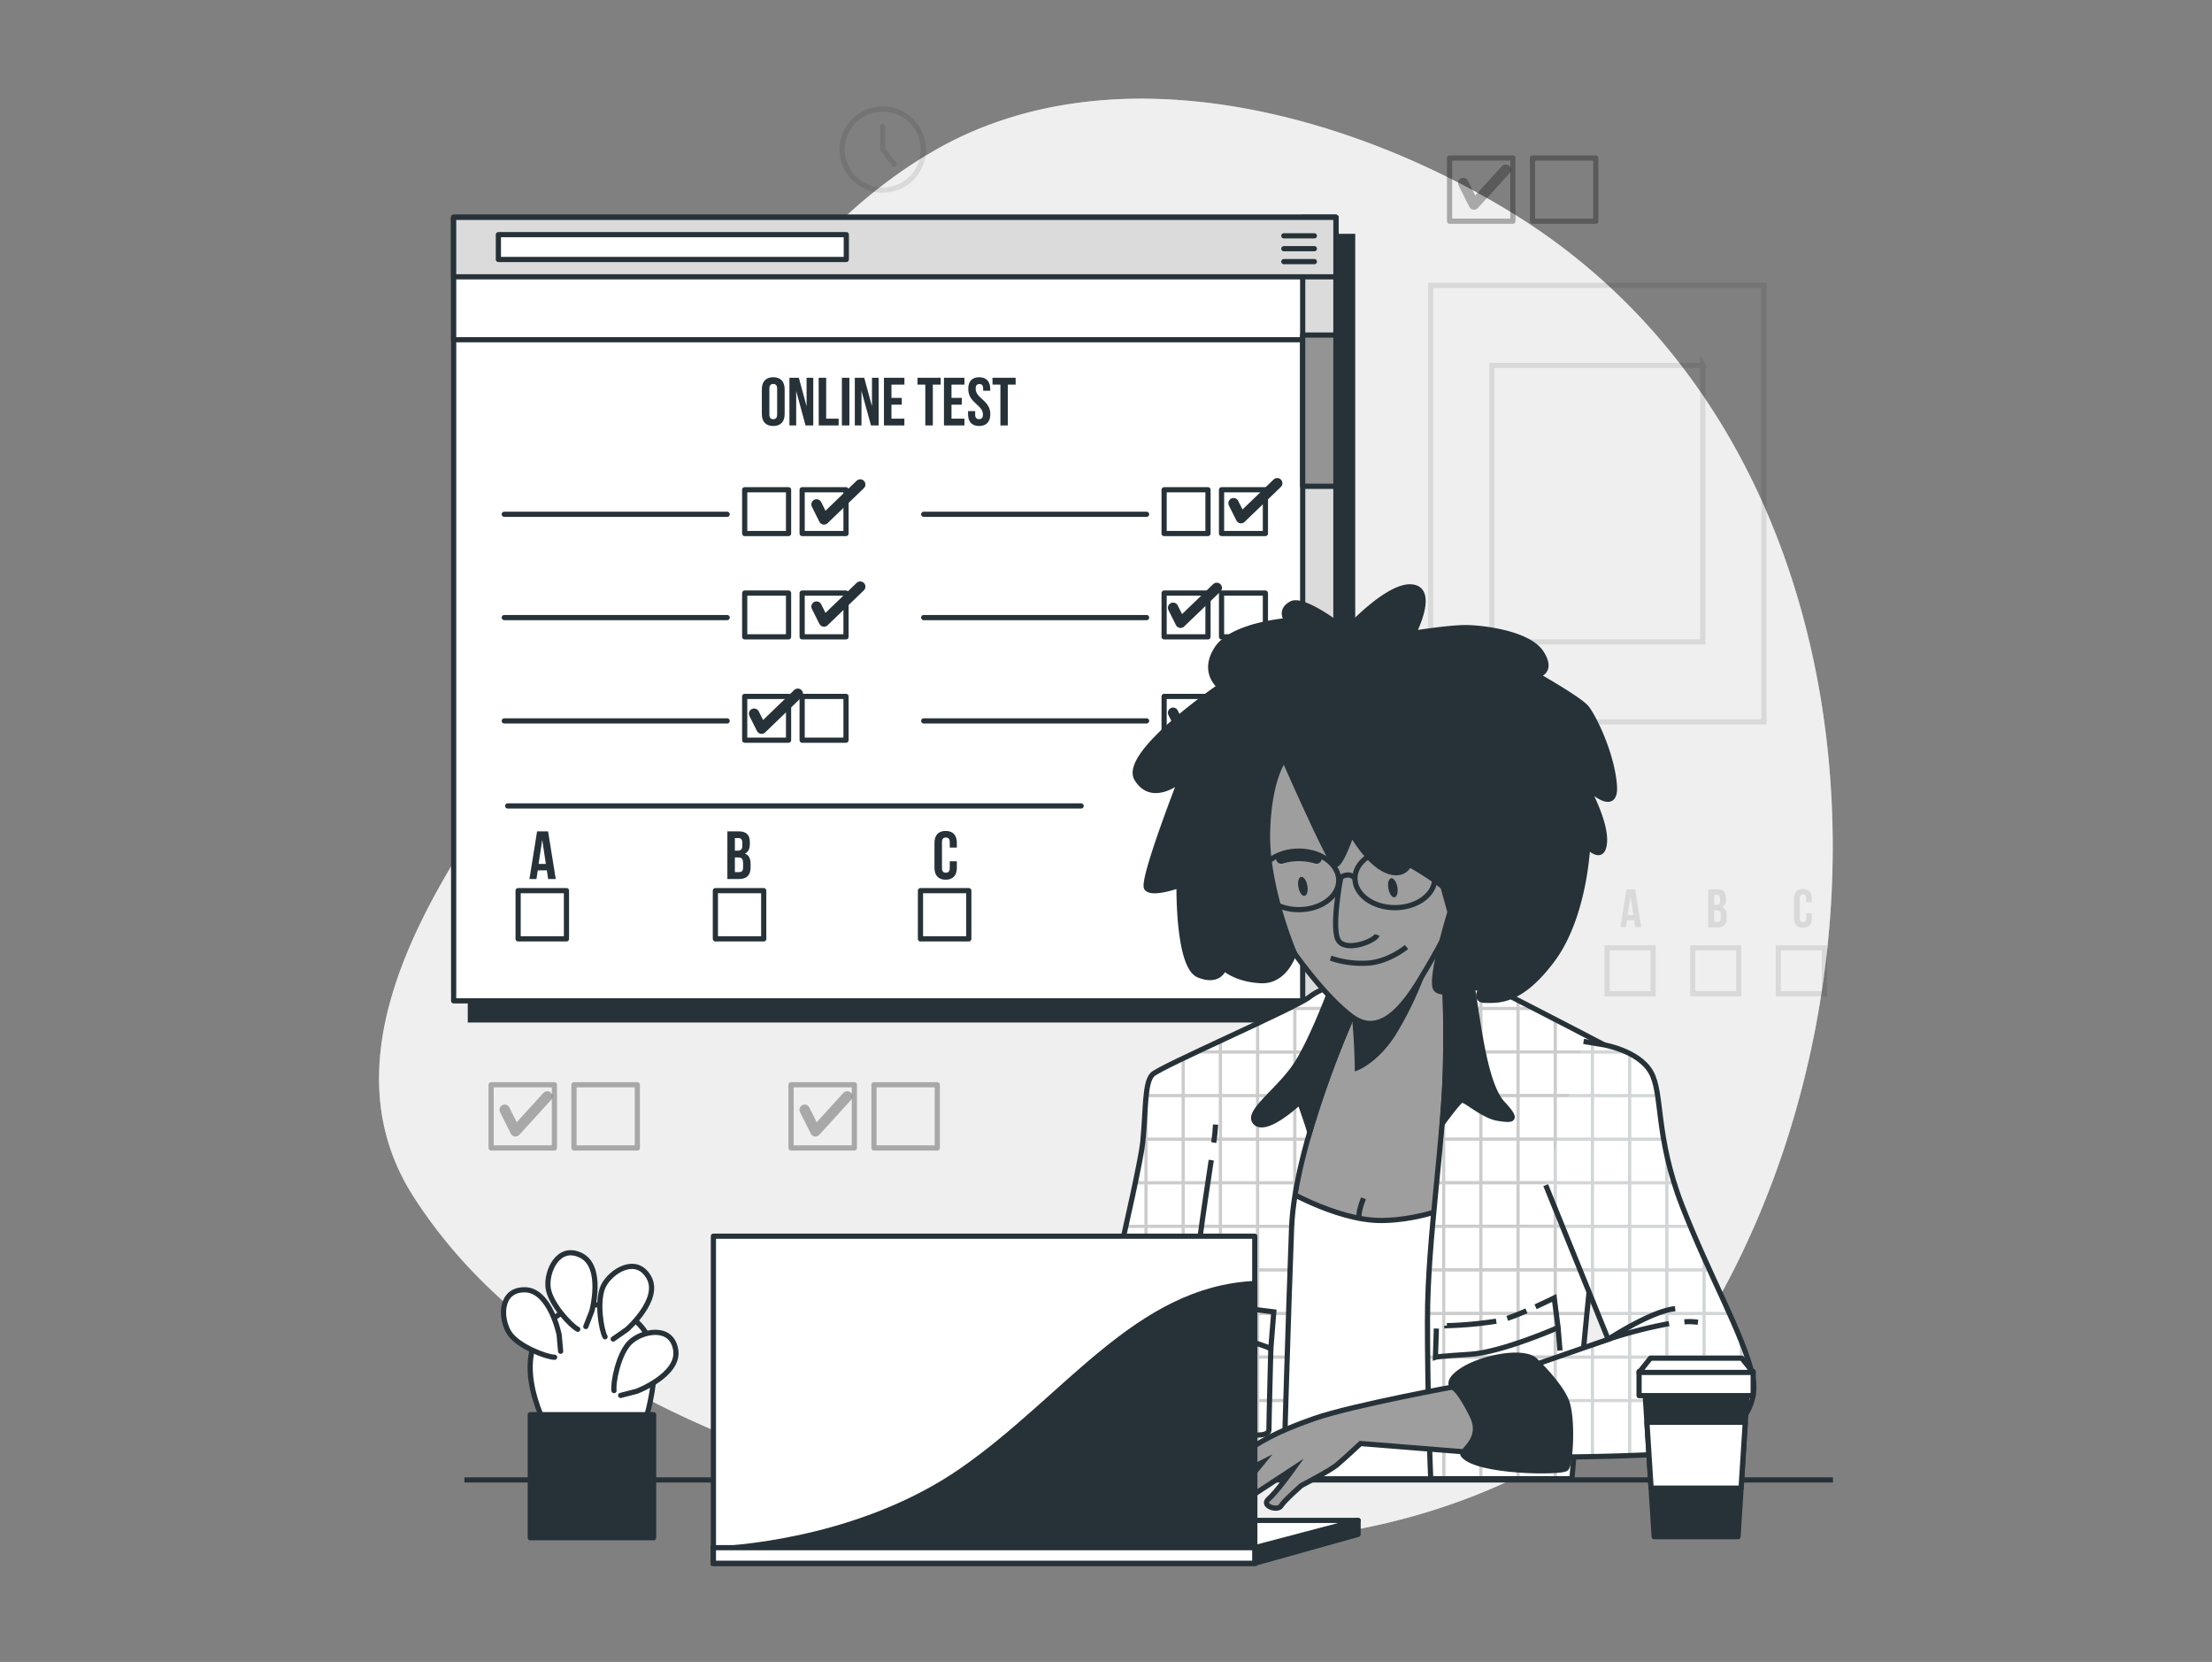 <svg xmlns="http://www.w3.org/2000/svg" width="426" height="320" fill="none">
  <rect width="100%" height="100%" fill="#808080" stroke="none"/>
  <path fill="#C8C8C8" d="M308.369 274.822a77.236 77.236 0 0 0 23.827-27.048c35.615-66.556 27.571-164.698-41.017-206.793-31.702-19.453-77.33-31.765-111.599-11.783-27.789 16.202-44.824 46.712-58.918 74.468-8.854 17.483-16.15 36.246-27.067 52.58-14.156 21.18-29.739 49.471-14.006 74.083 21.44 33.524 61.933 48.831 98.651 58.912 39.839 10.932 84.639 12.486 121.437-8.844a115.574 115.574 0 0 0 8.692-5.575Z"/>
  <path fill="#fff" d="M308.369 274.822a77.236 77.236 0 0 0 23.827-27.048c35.615-66.556 27.571-164.698-41.017-206.793-31.702-19.453-77.33-31.765-111.599-11.783-27.789 16.202-44.824 46.712-58.918 74.468-8.854 17.483-16.15 36.246-27.067 52.58-14.156 21.18-29.739 49.471-14.006 74.083 21.44 33.524 61.933 48.831 98.651 58.912 39.839 10.932 84.639 12.486 121.437-8.844a115.574 115.574 0 0 0 8.692-5.575Z" opacity=".7"/>
  <g stroke="#000" stroke-miterlimit="10" opacity=".3">
    <path d="M339.71 54.94h-64.177v84.071h64.177v-84.07Z" opacity=".3"/>
    <path d="M327.934 70.366H287.31v53.219h40.624v-53.22Z" opacity=".3"/>
  </g>
  <path fill="#263238" stroke="#263238" stroke-miterlimit="10" d="M260.498 45.519H90.586v150.863h169.912V45.519Z"/>
  <path fill="#fff" stroke="#263238" stroke-linecap="round" stroke-linejoin="round" d="M257.277 41.846H87.365v150.863h169.912V41.846Z"/>
  <path fill="#fff" stroke="#263238" stroke-linecap="round" stroke-linejoin="round" d="M224.192 102.728h8.449V94.3h-8.449v8.428Zm11.059 0h8.449V94.3h-8.449v8.428Z"/>
  <path stroke="#263238" stroke-linecap="round" stroke-linejoin="round" d="M220.815 99.024h-42.923"/>
  <path fill="#fff" stroke="#263238" stroke-linecap="round" stroke-linejoin="round" d="M224.192 122.622h8.449v-8.427h-8.449v8.427Zm11.059 0h8.449v-8.427h-8.449v8.427Z"/>
  <path stroke="#263238" stroke-linecap="round" stroke-linejoin="round" d="M220.815 118.912h-42.923"/>
  <path fill="#fff" stroke="#263238" stroke-linecap="round" stroke-linejoin="round" d="M224.192 142.517h8.449v-8.428h-8.449v8.428Zm11.059 0h8.449v-8.428h-8.449v8.428Z"/>
  <path stroke="#263238" stroke-linecap="round" stroke-linejoin="round" d="M220.815 138.806h-42.923"/>
  <path fill="#fff" stroke="#263238" stroke-linecap="round" stroke-linejoin="round" d="M143.417 102.728h8.449V94.3h-8.449v8.428Zm11.065 0h8.449V94.3h-8.449v8.428Z"/>
  <path stroke="#263238" stroke-linecap="round" stroke-linejoin="round" d="M140.039 99.024H97.116"/>
  <path fill="#fff" stroke="#263238" stroke-linecap="round" stroke-linejoin="round" d="M143.417 122.622h8.449v-8.427h-8.449v8.427Zm11.065 0h8.449v-8.427h-8.449v8.427Z"/>
  <path stroke="#263238" stroke-linecap="round" stroke-linejoin="round" d="M140.039 118.912H97.116"/>
  <path fill="#fff" stroke="#263238" stroke-linecap="round" stroke-linejoin="round" d="M143.417 142.517h8.449v-8.428h-8.449v8.428Zm11.065 0h8.449v-8.428h-8.449v8.428Z"/>
  <path stroke="#263238" stroke-linecap="round" stroke-linejoin="round" d="M140.039 138.806H97.116"/>
  <path fill="#fff" stroke="#263238" stroke-linecap="round" stroke-linejoin="round" d="M109.091 171.491h-9.308v9.286h9.308v-9.286Zm37.989 0h-9.309v9.286h9.309v-9.286Zm39.497 0h-9.308v9.286h9.308v-9.286Z"/>
  <path stroke="#263238" stroke-linecap="round" stroke-linejoin="round" stroke-width="2" d="m157.255 97.122 1.439 2.884 6.972-6.719m-8.411 23.506 1.439 2.877 6.972-6.718m-20.437 24.468 1.446 2.878 6.972-6.719m83.916-36.693 1.44 2.878 6.972-6.719m-20.051 23.984 1.44 2.877 6.972-6.712m-8.412 24.046 1.44 2.878 6.972-6.712"/>
  <path fill="#fff" stroke="#263238" stroke-linecap="round" stroke-linejoin="round" d="M257.277 41.846H87.365v23.567h169.912V41.846Z"/>
  <path fill="#DBDBDB" stroke="#263238" stroke-linecap="round" stroke-linejoin="round" d="M257.277 41.846h-6.399v150.863h6.399V41.846Z"/>
  <path fill="#949494" stroke="#263238" stroke-linecap="round" stroke-linejoin="round" d="M257.277 64.518h-6.399v29.117h6.399V64.518Z"/>
  <path fill="#DBDBDB" stroke="#263238" stroke-linecap="round" stroke-linejoin="round" d="M257.277 41.846H87.365v11.46h169.912v-11.46Z"/>
  <path fill="#fff" stroke="#263238" stroke-linecap="round" stroke-linejoin="round" d="M162.987 45.183H95.981v4.773h67.006v-4.773Z"/>
  <path stroke="#263238" stroke-linecap="round" stroke-linejoin="round" d="M247.246 45.407h5.881m-5.881 2.479h5.881m-5.881 2.487h5.881"/>
  <path fill="#263238" d="M146.719 74.947c0-1.473.779-2.312 2.2-2.312 1.42 0 2.193.839 2.193 2.312v4.773c0 1.467-.773 2.306-2.193 2.306-1.421 0-2.2-.84-2.2-2.306v-4.773Zm1.452 4.866c0 .653.287.901.748.901s.747-.248.747-.9V74.84c0-.659-.286-.907-.747-.907s-.748.248-.748.907v4.972Zm5.164-4.537v6.644h-1.302v-9.18h1.813l1.49 5.495V72.74h1.289v9.18h-1.489l-1.801-6.644Zm4.325-2.536h1.451v7.869h2.399v1.311h-3.832l-.018-9.18Zm4.474 0h1.445v9.18h-1.445v-9.18Zm3.776 2.536v6.644h-1.284v-9.18h1.813l1.489 5.495V72.74h1.284v9.18h-1.471l-1.831-6.644Zm5.769 1.336h1.988v1.312h-1.988v2.685h2.493v1.311h-3.938v-9.18h3.944v1.312h-2.492l-.007 2.56Zm5.016-3.872h4.468v1.312h-1.514v7.868h-1.446v-7.868h-1.508V72.74Zm6.549 3.872h1.981v1.312h-1.981v2.685h2.492v1.311h-3.944v-9.18h3.944v1.312h-2.492v2.56Zm5.333-3.977c1.408 0 2.131.839 2.131 2.312v.286h-1.365v-.38c0-.658-.261-.907-.722-.907-.461 0-.723.249-.723.907 0 1.865 2.822 2.244 2.822 4.867 0 1.467-.735 2.306-2.155 2.306-1.421 0-2.131-.84-2.131-2.306v-.566h1.37v.66c0 .652.287.888.748.888s.748-.236.748-.889c0-1.864-2.823-2.243-2.823-4.866-.043-1.473.698-2.312 2.1-2.312Zm2.555.105h4.467v1.312h-1.508v7.868h-1.426v-7.868h-1.514l-.019-1.312Zm-84.103 96.514h-1.464l-.249-1.666h-1.751l-.25 1.666h-1.352l1.471-9.18h2.118l1.477 9.18Zm-3.302-2.915h1.395l-.697-4.643-.698 4.643Zm40.68-4.17v.323c0 .945-.286 1.547-.934 1.864.778.299 1.077.995 1.077 1.964v.752c0 1.417-.747 2.176-2.193 2.176h-2.274v-9.174h2.181c1.501 0 2.143.696 2.143 2.095Zm-2.878-.802v2.424h.567c.535 0 .866-.236.866-.97v-.509c0-.659-.225-.945-.736-.945h-.697Zm0 3.729v2.822h.828c.486 0 .748-.224.748-.908v-.795c0-.858-.274-1.119-.928-1.119h-.648Zm42.748.733v1.243c0 1.473-.735 2.312-2.155 2.312-1.421 0-2.156-.839-2.156-2.312v-4.773c0-1.467.735-2.306 2.156-2.306 1.42 0 2.155.839 2.155 2.306v.895h-1.364v-1.025c0-.659-.293-.908-.754-.908s-.748.249-.748.908v4.972c0 .658.293.895.748.895s.754-.237.754-.895v-1.312h1.364Z"/>
  <path stroke="#263238" stroke-linecap="round" stroke-linejoin="round" d="M97.77 155.183h110.44"/>
  <path stroke="#000" stroke-linecap="round" stroke-linejoin="round" d="M279.166 42.585h12.194V30.422h-12.194v12.163Zm15.969 0h12.194V30.422h-12.194v12.163Z" opacity=".3"/>
  <path stroke="#000" stroke-linecap="round" stroke-linejoin="round" stroke-width="2" d="m281.789 35.233 2.081 4.151 6.118-6.718" opacity=".3"/>
  <path stroke="#000" stroke-linecap="round" stroke-linejoin="round" d="M94.58 221.031h12.193v-12.163H94.58v12.163Zm15.963 0h12.194v-12.163h-12.194v12.163Z" opacity=".3"/>
  <path stroke="#000" stroke-linecap="round" stroke-linejoin="round" stroke-width="2" d="m97.19 213.679 2.081 4.152 6.119-6.719" opacity=".3"/>
  <path stroke="#000" stroke-linecap="round" stroke-linejoin="round" d="M152.345 221.031h12.193v-12.163h-12.193v12.163Zm15.97 0h12.193v-12.163h-12.193v12.163Z" opacity=".3"/>
  <path stroke="#000" stroke-linecap="round" stroke-linejoin="round" stroke-width="2" d="m154.962 213.679 2.081 4.152 6.119-6.719" opacity=".3"/>
  <g stroke="#000" stroke-linecap="round" stroke-linejoin="round" opacity=".3">
    <path d="M171.256 36.505c4.267-.687 7.166-4.695 6.477-8.951-.69-4.256-4.707-7.148-8.974-6.46-4.267.687-7.167 4.695-6.477 8.95.689 4.257 4.707 7.15 8.974 6.461Z" opacity=".3"/>
    <path d="m172.196 31.622-2.187-2.822v-4.444" opacity=".3"/>
  </g>
  <g opacity=".3">
    <path fill="#000" d="M316.083 178.526h-1.159l-.199-1.317h-1.409l-.199 1.317h-1.053l1.171-7.277h1.676l1.172 7.277Zm-2.617-2.305h1.103l-.555-3.686-.548 3.686Zm18.936-3.301v.261a1.419 1.419 0 0 1-.736 1.467 1.483 1.483 0 0 1 .854 1.56v.622a1.547 1.547 0 0 1-1.745 1.721h-1.8v-7.302h1.732c1.184 0 1.695.546 1.695 1.671Zm-2.281-.621v1.927h.449c.423 0 .685-.187.685-.771v-.404c0-.522-.174-.752-.586-.752h-.548Zm0 2.964v2.238h.654c.387 0 .623-.174.623-.715v-.621c0-.672-.224-.883-.741-.883l-.536-.019Zm18.804.579v.963c0 1.168-.579 1.833-1.707 1.833-1.128 0-1.714-.665-1.714-1.833v-3.785c0-1.168.586-1.833 1.714-1.833 1.128 0 1.707.665 1.707 1.833v.708h-1.084v-.807c0-.523-.231-.715-.592-.715s-.623.192-.623.715v3.934c0 .522.23.708.623.708s.592-.186.592-.708v-1.013h1.084Z" opacity=".3"/>
    <path stroke="#000" stroke-miterlimit="10" d="M318.363 182.498h-8.866v8.844h8.866v-8.844Zm16.493 0h-8.866v8.844h8.866v-8.844Zm16.493 0h-8.866v8.844h8.866v-8.844Z" opacity=".3"/>
  </g>
  <path stroke="#263238" stroke-miterlimit="10" d="M108.2 284.953H89.44m263.56 0H114.312"/>
  <path fill="#9E9E9E" stroke="#263238" stroke-miterlimit="10" d="m280.916 284.742 4.013-60.783 2.953-28.9-8.1-9.018-4.062-2.946s-5.72 4.972-9.776 6.072c-4.056 1.1-7.957 2.212-7.957 2.212s-13.838 25.954-14.954 37.732c-1.115 11.777-2.953 55.407-2.953 55.407l1.539.224h39.297Z"/>
  <path stroke="#263238" stroke-miterlimit="10" d="M261.894 234.63s-.692-.355.692-3.91"/>
  <path fill="#263238" stroke="#263238" stroke-miterlimit="10" d="M260.268 190.758c.688 4.91 1.068 9.859 1.14 14.816 0 0 4.156-1.659 7.477-7.458a67.04 67.04 0 0 0 4.723-9.732l-13.34 2.374Z"/>
  <path fill="#fff" stroke="#263238" stroke-miterlimit="10" d="m280.917 284.742 3.607-54.649c-3.539 1.802-10.523 4.779-18.231 4.91-9.234.155-20.667-6.999-20.667-6.999l-2.574 1.007v.1c-1.109 11.808-2.953 55.407-2.953 55.407l1.539.224h39.279Z"/>
  <path fill="#fff" d="M274.91 254.151c0 14.077.486 27.62.623 30.578h27.197c.374-4.388 2.717-31.697 3.92-41.485 1.314-10.696 9.938-26.619 9.938-32.319 0-5.699 1.75-4.798-6.125-8.943-7.876-4.146-25.247-13.095-27.652-14.189-2.405-1.094-5.035-3.729-5.035-3.729s.873 5.457.623 20.292c-.249 14.835-3.489 33.878-3.489 49.795Z"/>
  <path fill="#000" d="M277.776 184.12a73.36 73.36 0 0 1 .561 7.781v-7.253c-.349-.317-.561-.528-.561-.528Zm35.765 35.519v1.864c.212-.565.423-1.112.623-1.653v-.223h.081c.081-.206.156-.417.23-.622h-.311v-7.738h2.411v-.621h-2.411v-6.625c-.193-.119-.399-.23-.623-.355v6.98h-6.543v-7.769h5.06l-1.172-.622h-3.888v-2.05l-.623-.33v2.362h-6.542v-5.755l-.623-.323v6.078h-6.542v-7.75h3.258l-1.208-.622h-2.05v-1.05l-.623-.323v1.373h-6.543v-4.692c-.218-.112-.423-.218-.623-.311v5.003h-6.48v.622h6.48v7.768h-6.424v.622h6.424v7.769h-6.542v-2.952c-.125 3.033-.349 6.215-.623 9.453v1.864h-.162l-.056.622h.218v7.793h-.935l-.062.622h1.028v7.769h-1.769l-.057.621h1.826v7.769h-2.43l-.037.621h2.492v7.769h-2.76v.622h2.766v7.769h-2.748v.621h2.742v7.769h-2.617v.621h2.605v14.761h.623v-14.779h6.498v14.76h.623v-14.76h6.543v14.76h.623v-14.76h6.542v14.76h.623v-14.76h4.193c0-.205 0-.41.056-.622h-4.249v-7.75h4.985c0-.205.043-.41.062-.621h-5.047v-7.769h5.757c0-.212.038-.41.063-.622h-5.82v-7.769h6.542v.827l.275-2.38a32.96 32.96 0 0 1 .348-2.157v-4.68h1.166l.187-.621h-1.353v-7.769h4.05c.081-.205.156-.417.237-.622h-4.287v-7.768l6.543-.019Zm-6.543-8.372h6.543v7.769h-6.543v-7.769Zm-22.119 58.092h-6.542v-7.75h6.542v7.75Zm0-8.39h-6.542V253.2h6.542v7.769Zm0-8.39h-6.542v-7.751h6.542v7.751Zm0-8.391h-6.542v-7.768h6.542v7.768Zm0-8.39h-6.542v-7.75h6.542v7.75Zm0-8.39h-6.542v-7.769h6.542v7.769Zm0-8.391h-6.542v-7.75h6.542v7.75Zm7.166 50.342h-6.543v-7.75h6.543v7.75Zm0-8.39h-6.543V253.2h6.543v7.769Zm0-8.39h-6.543v-7.751h6.543v7.751Zm0-8.391h-6.543v-7.768h6.543v7.768Zm0-8.39h-6.543v-7.75h6.543v7.75Zm0-8.39h-6.543v-7.769h6.543v7.769Zm0-8.391h-6.543v-7.75h6.543v7.75Zm0-8.39h-6.543v-7.769h6.543v7.769Zm0-8.39h-6.543v-7.75h6.543v7.75Zm7.165 67.122h-6.542v-7.75h6.542v7.75Zm0-8.39h-6.542V253.2h6.542v7.769Zm0-8.39h-6.542v-7.751h6.542v7.751Zm0-8.391h-6.542v-7.768h6.542v7.768Zm0-8.39h-6.542v-7.75h6.542v7.75Zm0-8.39h-6.542v-7.769h6.542v7.769Zm0-8.391h-6.542v-7.75h6.542v7.75Zm0-8.39h-6.542v-7.769h6.542v7.769Zm7.165 33.561h-6.542v-7.768h6.542v7.768Zm0-8.39h-6.542v-7.75h6.542v7.75Zm0-8.39h-6.542v-7.769h6.542v7.769Zm0-8.391h-6.542v-7.75h6.542v7.75Zm0-8.39h-6.542v-7.769h6.542v7.769Z" opacity=".2"/>
  <path stroke="#263238" stroke-miterlimit="10" d="M274.91 254.151c0 14.077.486 27.62.623 30.578h27.197c.374-4.388 2.717-31.697 3.92-41.485 1.314-10.696 9.938-26.619 9.938-32.319 0-5.699 1.75-4.798-6.125-8.943-7.876-4.146-25.247-13.095-27.652-14.189-2.405-1.094-5.035-3.729-5.035-3.729s.873 5.457.623 20.292c-.249 14.835-3.489 33.878-3.489 49.795Z"/>
  <path fill="#263238" stroke="#263238" stroke-miterlimit="10" d="M277.776 184.12s.873 5.457.623 20.292c-.049 3.729-.305 7.757-.623 11.908.748-1.025 3.159-4.301 3.739-4.487.654-.218 4.156 3.058 6.997 3.493 2.841.435 3.938.435.878-2.84-3.059-3.276-4.361-12.872-5.47-20.075a27.868 27.868 0 0 0-1.016-4.549h-.075c-2.429-1.119-5.053-3.742-5.053-3.742Z"/>
  <path stroke="#263238" stroke-miterlimit="10" d="M295.727 251.615c2.013-.913 3.595-1.703 3.595-1.703l.742 5.706s-10.892 4.785-16.979 5.152c-6.088.367-6.642.553-6.642.553l.181-5.519"/>
  <path stroke="#263238" stroke-miterlimit="10" d="M290.275 253.847c1.115-.373 2.424-.902 3.701-1.455m-15.328 2.859a73.19 73.19 0 0 0 9.509-.864m11.906 1.231.368 4.419"/>
  <path fill="#fff" d="M216.584 284.742h30.605c.069-2.393.954-32.803 1.552-48.322.623-16.159 11.614-40.672 11.614-40.672s1.47-3.455-.087-5.009c-1.558-1.554-5.297-.932-8.1 1.243-2.804 2.175-28.662 13.362-30.219 14.916-1.558 1.554-1.247 6.837-1.87 13.052s-10.903 49.099-10.903 49.099-2.804.621-3.739 1.243c-.935.621-.935 2.486-.935 2.486s1.247.31 4.985 2.175c3.439 1.715 6.611 8.676 7.097 9.789Z"/>
  <path fill="#000" d="M256.218 202.858v3.176c.212-.572.417-1.125.623-1.659v-1.517h.585l.243-.621h-.828v-7.75h3.925c.044-.193.094-.404.125-.622h-4.05v-3.903a7.574 7.574 0 0 0-.623.112v3.791h-6.543v-.422l-.623.317v.105h-.211l-1.247.622h1.458v7.769h-6.542v-5.345l-.623.292v5.034h-6.542v-1.983l-.623.292v1.691h-3.62l-1.321.621h4.941v7.788h-6.543v-7.023l-.623.298v6.725h-6.542v-1.566a54.936 54.936 0 0 0-.623 6.836v3.108h-.224l-.056.621h.28v7.781h-1.676l-.131.622h1.807v7.769h-3.496c-.043.205-.093.416-.137.621h3.633v7.769h-5.39c-.05.211-.093.416-.143.622h5.533v7.768h-6.542v-3.418l-.623 2.685v.702h-.162l-.144.622h.306v7.8h-2.131l-.15.621h2.281v7.769h-5.29c-.635.169-1.26.377-1.87.621v3.381c.187.075.393.162.623.268v-3.649h6.537v8.702c.218.31.423.621.623.938v-9.633h6.542v14.76h.623v-14.785h6.542v14.761h.623v-14.761h6.543v14.761h.623v-14.761h6.542v14.761h.623v-14.761h5.116v-.622h-5.116v-7.75h5.377v-.621h-5.377v-7.769h5.645v-.622h-5.645v-7.768h5.926v-.622h-5.926v-7.769h6.231c0-.205 0-.41.031-.621h-6.262v-7.769h6.542v4.593c.162-1.324.368-2.685.623-4.065v-.528h.1c.038-.205.081-.41.119-.622h-.219v-7.768h2.088c.056-.205.118-.411.174-.622h-2.262v-7.769h4.674c.074-.205.143-.416.211-.621h-4.885v-7.769l6.543-.019Zm-6.543-8.371h6.543v7.769h-6.543v-7.769Zm-29.284 74.891h-6.542v-7.769h6.542v7.769Zm0-8.39h-6.542v-7.769h6.542v7.769Zm7.165 8.39h-6.542v-7.769h6.542v7.769Zm0-8.39h-6.542v-7.769h6.542v7.769Zm0-8.391h-6.542v-7.768h6.542v7.768Zm0-8.39h-6.542v-7.769h6.542v7.769Zm0-8.39h-6.542v-7.769h6.542v7.769Zm0-8.391h-6.542v-7.768h6.542v7.768Zm0-8.39h-6.542v-7.769h6.542v7.769Zm7.166 50.342h-6.543v-7.769h6.543v7.769Zm0-8.39h-6.543v-7.769h6.543v7.769Zm0-8.391h-6.543v-7.768h6.543v7.768Zm0-8.39h-6.543v-7.769h6.543v7.769Zm0-8.39h-6.543v-7.769h6.543v7.769Zm0-8.391h-6.543v-7.768h6.543v7.768Zm0-8.39h-6.543v-7.769h6.543v7.769Zm7.165 50.342h-6.542v-7.769h6.542v7.769Zm0-8.39h-6.542v-7.769h6.542v7.769Zm0-8.391h-6.542v-7.768h6.542v7.768Zm0-8.39h-6.542v-7.769h6.542v7.769Zm0-8.39h-6.542v-7.769h6.542v7.769Zm0-8.391h-6.542v-7.768h6.542v7.768Zm0-8.39h-6.542v-7.769h6.542v7.769Zm0-8.39h-6.542v-7.769h6.542v7.769Zm7.165 16.78h-6.542v-7.768h6.542v7.768Zm0-8.39h-6.542v-7.769h6.542v7.769Zm0-8.39h-6.542v-7.769h6.542v7.769Z" opacity=".2"/>
  <path stroke="#263238" stroke-miterlimit="10" d="M216.584 284.742h30.605c.069-2.393.954-32.803 1.552-48.322.623-16.159 11.614-40.672 11.614-40.672s1.47-3.455-.087-5.009c-1.558-1.554-5.297-.932-8.1 1.243-2.804 2.175-28.662 13.362-30.219 14.916-1.558 1.554-1.247 6.837-1.87 13.052s-10.903 49.099-10.903 49.099-2.804.621-3.739 1.243c-.935.621-.935 2.486-.935 2.486s1.247.31 4.985 2.175c3.439 1.715 6.611 8.676 7.097 9.789Z"/>
  <path fill="#263238" stroke="#263238" stroke-miterlimit="10" d="M204.502 272.796s1.247.311 4.985 2.176c3.738 1.864 7.165 9.944 7.165 9.944h6.038c.38-1.132 1.308-5.246-2.922-10.255-4.985-5.904-10.592-5.594-10.592-5.594s-2.804.622-3.739 1.243c-.935.622-.935 2.486-.935 2.486Zm52.002-82.797c-1.339 3.537-4.511 11.536-7.14 15.345-3.427 4.972-9.658 9.012-7.477 10.877 2.181 1.864 8.411-4.04 8.411-4.04s1.558 4.351 1.87 5.594a.46.46 0 0 0 .081.155 195.014 195.014 0 0 1 8.1-22.182s1.47-3.455-.088-5.009c-.803-.808-2.174-1.019-3.757-.74Z"/>
  <path stroke="#263238" stroke-miterlimit="10" d="M233.75 219.999c.178-1.149.295-2.306.348-3.468m-5.296 68.987s.935-19.888.935-31.386c0-8.284 2.262-22.218 3.533-30.752"/>
  <path stroke="#263238" stroke-miterlimit="10" d="M230.36 249.801s4.984 1.553 7.477 1.864l7.477.932-.567 7.042s-.368-.205-5.976-2.07c-5.607-1.864-9.034-3.418-9.034-3.418"/>
  <path stroke="#263238" stroke-miterlimit="10" d="M244.747 259.62s-.368 13.798-.368 15.662c0 1.865-5.608.622-5.608.622"/>
  <path fill="#9E9E9E" stroke="#263238" stroke-miterlimit="10" d="M249.22 183.436s5.876 8.428 11.135 12.312c5.258 3.885 9.745-1.553 13.252-7.383 3.508-5.83 5.845-10.106 7.596-15.159 1.751-5.052 0-13.405-7.01-20.012-7.009-6.607-23.384-16.327-27.471-11.274-4.088 5.053-7.988 16.159-5.265 25.649a50.074 50.074 0 0 0 7.763 15.867Z"/>
  <path stroke="#263238" stroke-linecap="round" stroke-miterlimit="10" stroke-width="2" d="M246.747 165.307a11.866 11.866 0 0 1 6.798 0"/>
  <path fill="#263238" d="M251.775 170.509c.187 1.007-.05 1.896-.529 1.983-.48.087-1.01-.659-1.197-1.672-.187-1.013.05-1.896.53-1.983.48-.087 1.009.659 1.196 1.672Zm17.334.267c.181 1.007-.056 1.865-.529 1.983-.474.118-1.01-.659-1.197-1.672-.187-1.013.05-1.896.53-1.983.48-.087 1.009.659 1.196 1.672Z"/>
  <path stroke="#263238" stroke-miterlimit="10" d="M256.268 184.481a18.396 18.396 0 0 0 7.009.969c4.094-.193 7.602-3.107 7.602-3.107"/>
  <path fill="#263238" stroke="#263238" stroke-miterlimit="10" d="M247.327 146.215s8.654 19.689 9.738 20.229c1.084.541 3.247-5.935 3.247-5.935s2.972 5.389 6.498 7.011c3.527 1.622 4.598-1.076 4.598-1.076a60.477 60.477 0 0 1 5.141 3.239l1.352 1.075 1.352 4.854s-4.056 13.219-2.704 14.841c1.352 1.622 8.922-.541 8.922-.541s-1.869 2.698.542 2.698c2.412 0 6.761.541 12.979-7.825 6.218-8.365 6.76-21.846 6.76-21.846s2.972 3.232 3.247-.814c.274-4.046-3.515-10.789-3.515-10.789s5.945 5.935 5.409-.268c-.536-6.202-4.056-13.219-5.409-14.835-1.352-1.616-9.47-6.215-9.47-6.215s3.246-.541.816-4.319c-2.43-3.779-11.359-4.854-14.605-4.854-3.246 0-10.007 1.081-10.007 1.081s4.331-8.365-.267-8.906c-4.599-.541-12.711 8.365-12.711 8.365s-8.1-6.476-10.549-5.127c-2.449 1.349-.81 3.238-.81 3.238s-10.542.808-13.521 5.395c-2.978 4.586.543 7.284.543 7.284s-18.93 12.946-15.957 17.8c2.972 4.854 8.386.273 8.386.273s-7.576 19.422-6.492 20.771c1.084 1.348 6.23-.541 6.23-.541s-.267 15.643 3.789 17.265c4.056 1.623 4.866-1.348 4.866-1.348s2.162 2.156 7.034 2.424c4.873.267 6.487-5.395 6.487-5.395s-5.409-12.679-5.134-23.195c.274-10.515 3.215-14.014 3.215-14.014Z"/>
  <path fill="#9E9E9E" d="M258.218 168.93s-1.951 10.106-.393 12.244 7.016 0 7.402-1.162"/>
  <path stroke="#263238" stroke-miterlimit="10" d="M258.218 168.93s-1.951 10.106-.393 12.244 7.016 0 7.402-1.162"/>
  <path stroke="#263238" stroke-miterlimit="10" d="M250.13 175.152c4.25 0 7.695-2.524 7.695-5.638 0-3.113-3.445-5.637-7.695-5.637s-7.695 2.524-7.695 5.637c0 3.114 3.445 5.638 7.695 5.638Zm18.505-.386c4.25 0 7.695-2.523 7.695-5.637 0-3.113-3.445-5.637-7.695-5.637-4.249 0-7.695 2.524-7.695 5.637 0 3.114 3.446 5.637 7.695 5.637Z"/>
  <path stroke="#263238" stroke-miterlimit="10" d="M258.218 168.931s1.557-1.163 2.723.198"/>
  <path fill="#9E9E9E" stroke="#263238" stroke-miterlimit="10" d="M194.103 276.469s9.782-2.753 12.792-3.25c3.009-.497 9.034 5.003 10.037 8.005 1.004 3.002-.28 3.673-.28 3.673l-20.044-.665-2.505-7.763Z"/>
  <path fill="#9E9E9E" stroke="#263238" stroke-miterlimit="10" d="M197.649 275.5s7.383 2.759 9.227 3.865c1.845 1.107 1.29 3.313.187 4.413a10.431 10.431 0 0 1-4.617 2.213c-1.72.097-3.445.097-5.165 0-2.212-.187-4.243.186-6.087.186-1.845 0-7.384-.553-7.384-.553l-1.663-1.106s-3.116.92-5.533 1.864c-2.418.945-1.664-1.106.18-2.579 1.845-1.473 6.462-5.152 7.203-5.519.742-.367 10.15-3.107 10.15-3.107l3.502.323Z"/>
  <path fill="#9E9E9E" d="M200.415 276.233s-4.804-2.206-6.094-2.206c-1.289 0-10.517 3.107-11.807 4.046-1.29.938-2.586 9.757-1.663 10.311.922.553 1.663-1.107 1.869-2.207.205-1.1 2.772-6.998 2.772-6.998l-1.869 9.391s.742 1.467 1.477.18c.735-1.286 5.352-10.124 5.72-10.677a6.758 6.758 0 0 1 1.663-1.287s-.922 4.053-1.663 7.918c-.742 3.866-.181 4.972.928 5.153 1.109.18 1.658-2.393 2.212-3.68.555-1.286 2.953-8.657 2.953-8.657"/>
  <path stroke="#263238" stroke-miterlimit="10" d="M200.415 276.233s-4.804-2.206-6.094-2.206c-1.289 0-10.517 3.107-11.807 4.046-1.29.938-2.586 9.757-1.663 10.311.922.553 1.663-1.107 1.869-2.207.205-1.1 2.772-6.998 2.772-6.998l-1.869 9.391s.742 1.467 1.477.18c.735-1.286 5.352-10.124 5.72-10.677a6.758 6.758 0 0 1 1.663-1.287s-.922 4.053-1.663 7.918c-.742 3.866-.181 4.972.928 5.153 1.109.18 1.658-2.393 2.212-3.68.555-1.286 2.953-8.657 2.953-8.657"/>
  <path fill="#9E9E9E" stroke="#263238" stroke-miterlimit="10" d="M205.749 279.919s-5.533 5.705-6.275 6.992c-.741 1.286-.735 1.473 1.296 1.473 2.032 0 8.306-4.053 8.854-4.606.548-.553.374-2.206-.922-3.312a3.273 3.273 0 0 0-2.953-.547Zm34.555-.634s-7.383 2.38-9.196 3.729c-1.813 1.348-4.43 2.834-3.863 3.287.567.454 2.386 0 2.953-.453.567-.454 3.178-.908 3.178-.908s3.065-1.814 5.452-3.281c2.386-1.467 4.199-3.058 1.476-2.374Z"/>
  <path fill="#9E9E9E" stroke="#263238" stroke-miterlimit="10" d="M281.059 266.817s-20.561 3.729-28.001 6.334c-7.439 2.604-10.399 4.418-14.119 7.041-3.719 2.623-11.259 7.576-10.137 8.446 1.122.871 5.028-2.181 5.689-2.834.66-.652 5.464-2.616 5.464-2.616l3.215-1.641s-4.841 5.948-6.586 7.458c-1.744 1.51-.567 2.455.748 2.02 1.315-.435 3.794-3.039 3.794-3.039l7.994-5.246s-3.283 4.587-4.816 5.892c-1.533 1.305 1.751 2.405 2.411 1.312.661-1.094 3.938-3.928 3.938-3.928s5.465-2.834 6.779-3.928c1.315-1.094 4.592-4.146 4.592-4.146l24.5 1.964s1.532-.87.66-5.892c-.872-5.021-6.125-7.197-6.125-7.197Z"/>
  <path fill="#fff" d="m297.683 228.197 12.032 29.683-19.471 6.762 5.47 15.929s13.982.038 24.923-.621c10.941-.659 18.618-7.241 16.867-15.09-1.751-7.85-8.312-19.205-13.564-32.735-5.253-13.53-3.627-21.597-6.032-25.743-2.405-4.145-9.19-5.239-9.19-5.239l-3.739-.622"/>
  <path fill="#263238" d="M335.66 273.114v-3.108h1.626c.068-.205.125-.41.174-.622h-1.8v-7.775h.934c-.068-.198-.143-.41-.212-.621h-.722v-1.896c-.2-.515-.405-1.044-.623-1.572v3.468h-6.543v-7.769h4.698c-.093-.205-.18-.41-.274-.621h-4.424v-7.769h.873c-.1-.205-.193-.41-.287-.622h-.586v-1.299c-.205-.459-.417-.919-.623-1.386v2.685h-6.542v-7.768h4.362a18.006 18.006 0 0 1-.256-.622h-4.106v-7.769h1.165c-.068-.205-.131-.416-.193-.621h-.972v-3.543a74.722 74.722 0 0 1-.623-2.821v6.364h-6.542v-7.769h6.28l-.112-.622h-6.168v-7.768h5.115l-.093-.622h-5.022v-7.619a17.655 17.655 0 0 0-1.683-.79h-5.483v-1.392l-.623-.112v1.504h-1.838l-.168.622h2.006v7.787h-4.05l-.162.622h4.218v7.768h-6.274l-.168.622h6.436v7.769h-6.542v-7.371l-.623 2.355v4.972h-1.321l-.162.622h1.483v3.934l.623 1.535v-5.426h6.542v7.769h-5.607l.249.622h5.358v7.768h-2.181l.256.622h1.956v4.829l.623 1.535v-6.364h6.512v7.769h-5.976l.256.621h5.72v7.769h-6.543v-2.15l-.623.217v1.933h-5.57l-1.795.621h.2v7.769h-6.542v-5.593l-.624.217v5.345h-.18l.804 2.337v-1.715h6.542v10.565h.623v-10.565h6.542v10.484h.623v-10.472h6.543v10.274h.623v-10.274h6.542v9.944l.623-.05v-9.894h6.542v8.527l.623-.236v-8.291h6.543v3.903c.218-.255.43-.509.623-.77Zm-29.285-3.73h-6.542v-7.775h6.542v7.775Zm7.166 0h-6.543v-7.775h6.543v7.775Zm0-25.17h-6.543v-7.769h6.543v7.769Zm0-8.391h-6.543v-7.775h6.543v7.775Zm0-8.39h-6.543v-7.769h6.543v7.769Zm0-8.39h-6.543v-7.775h6.543v7.775Zm0-8.391h-6.543v-7.768h6.543v7.768Zm7.165 58.732h-6.542v-7.775h6.542v7.775Zm0-8.39h-6.542v-7.769h6.542v7.769Zm0-8.39h-6.542v-7.775h6.542v7.775Zm0-8.39h-6.542v-7.769h6.542v7.769Zm0-8.391h-6.542v-7.775h6.542v7.775Zm7.165 33.561h-6.542v-7.775h6.542v7.775Zm0-8.39h-6.542v-7.769h6.542v7.769Zm0-8.39h-6.542v-7.775h6.542v7.775Zm.623 16.78v-7.775h6.543v7.769l-6.543.006Z" opacity=".2"/>
  <path stroke="#263238" stroke-miterlimit="10" d="m297.683 228.197 12.032 29.683-19.471 6.762 5.47 15.929s13.982.038 24.923-.621c10.941-.659 18.618-7.241 16.867-15.09-1.751-7.85-8.312-19.205-13.564-32.735-5.253-13.53-3.627-21.597-6.032-25.743-2.405-4.145-9.19-5.239-9.19-5.239l-3.739-.622"/>
  <path stroke="#263238" stroke-miterlimit="10" d="M321.429 254.86a87.373 87.373 0 0 0-11.714 3.014s8.312-5.457 12.904-5.892m4.38 2.617a12 12 0 0 0-2.604-.088"/>
  <path fill="#263238" stroke="#263238" stroke-miterlimit="10" d="M295.932 262.231s4.424 4.22 5.733 7.489c1.308 3.269.828 12.15-.044 13.02-.872.87-17.153.765-19.832-2.573-.698-.87 4.081-2.877 1.676-7.682-2.405-4.804-3.502-5.233-3.502-5.233s-1.969-1.094 1.751-3.493c3.72-2.399 12.25-4.139 14.218-1.528Z"/>
  <path fill="#263238" stroke="#263238" stroke-linejoin="round" d="M334.72 295.879h-16.15l-2.019-31.846h20.187l-2.018 31.846Z"/>
  <path fill="#fff" stroke="#263238" stroke-linejoin="round" d="M337.636 264.083H315.66v4.636h21.976v-4.636Z"/>
  <path fill="#fff" stroke="#263238" stroke-linejoin="round" d="M337.636 264.257H315.66l2.193-2.747h17.583l2.2 2.747Zm-2.325 22.281.804-12.685h-18.942l.804 12.685h17.334Z"/>
  <path fill="#263238" stroke="#263238" stroke-linejoin="round" d="m241.65 297.998 19.901-5.246v2.685L241.65 301v-3.002Z"/>
  <path fill="#fff" stroke="#263238" stroke-linejoin="round" d="M261.551 292.752H157.504l-20.113 5.246H241.65l19.901-5.246Z"/>
  <path fill="#fff" stroke="#263238" stroke-linejoin="round" d="M241.65 238.023H137.391V301H241.65v-62.977Z"/>
  <path fill="#263238" stroke="#263238" stroke-linejoin="round" d="M241.65 247.134c-22.68 1.075-36.188 21.927-56.257 35.898-18.294 12.741-40.886 14.916-47.977 15.258V301H241.65v-53.866Z"/>
  <path fill="#fff" stroke="#263238" stroke-miterlimit="10" d="M241.65 297.998H137.391V301H241.65v-3.002Z"/>
  <path fill="#fff" stroke="#263238" stroke-linecap="round" stroke-linejoin="round" d="M106.524 277.221s-8.686-13.859-1.714-21.659c6.973-7.8 18.238-4.046 20.562 3.176 2.324 7.222-2.605 19.354-2.605 19.354l-16.243-.871Z"/>
  <path fill="#fff" d="M106.811 261.336c-1.446 0-6.948-2.02-8.686-4.618-1.738-2.598-2.037-8.378 2.897-8.378 4.935 0 6.661 8.664 6.661 8.664l.287 3.176"/>
  <path stroke="#263238" stroke-linecap="round" stroke-linejoin="round" d="M106.811 261.336c-1.446 0-6.948-2.02-8.686-4.618-1.738-2.598-2.037-8.378 2.897-8.378 4.935 0 6.661 8.664 6.661 8.664l.287 3.176"/>
  <path fill="#fff" d="M111.266 255.941c-1.296-.621-5.315-4.897-5.708-7.998-.392-3.102 1.938-8.397 6.343-6.215 4.405 2.181 2.081 10.72 2.081 10.72l-1.165 2.971"/>
  <path stroke="#263238" stroke-linecap="round" stroke-linejoin="round" d="M111.266 255.941c-1.296-.621-5.315-4.897-5.708-7.998-.392-3.102 1.938-8.397 6.343-6.215 4.405 2.181 2.081 10.72 2.081 10.72l-1.165 2.971"/>
  <path fill="#fff" d="M116.525 257.396c-.723-1.243-1.695-7.017-.3-9.814 1.396-2.797 6.281-5.917 8.724-1.653 2.442 4.263-4.231 10.068-4.231 10.068l-2.623 1.827"/>
  <path stroke="#263238" stroke-linecap="round" stroke-linejoin="round" d="M116.525 257.396c-.723-1.243-1.695-7.017-.3-9.814 1.396-2.797 6.281-5.917 8.724-1.653 2.442 4.263-4.231 10.068-4.231 10.068l-2.623 1.827"/>
  <path fill="#fff" d="M118.25 267.75c-.237-1.429.848-7.172 3.116-9.323 2.268-2.15 7.944-3.387 8.76 1.455.816 4.841-7.477 7.992-7.477 7.992l-3.115.808"/>
  <path stroke="#263238" stroke-linecap="round" stroke-linejoin="round" d="M118.25 267.75c-.237-1.429.848-7.172 3.116-9.323 2.268-2.15 7.944-3.387 8.76 1.455.816 4.841-7.477 7.992-7.477 7.992l-3.115.808"/>
  <path stroke="#fff" stroke-linecap="round" stroke-linejoin="round" d="m98.76 253.232.978 1.535m1.82 2.231 1.533 1.249m-3.209-7.943 1.533 2.231m2.1 1.815 1.676 3.064m2.23-10.453.561 1.672m1.396 3.063.978 1.399m-1.396-9.478 1.259 2.784m-6.15 16.868.424 2.504m.835 2.368.561 2.095m.834-6.83.561 2.784m1.259 1.951.417 2.095m.561-10.454.835 3.904m1.122 3.759.137 1.815m1.396-10.733.698 3.623m-.001 3.766.28 3.76m3.078-9.757v3.07m-.423 3.903.143 2.368m3.77-23.835-.698 1.678m-.281 1.946-.698 2.374m4.749-2.79-1.116 2.231m-2.374 2.511-1.259 1.392m-1.395-6.271-.418 1.808m6.561 8.223-1.532 2.511m-.978 1.528-.842 2.232m2.1 1.118 2.511-1.398m1.539-5.991-1.258 2.094m2.517.274-1.676 1.255"/>
  <path fill="#263238" stroke="#263238" stroke-linecap="round" stroke-linejoin="round" d="M125.877 272.386h-23.752v23.692h23.752v-23.692Z"/>
</svg>
